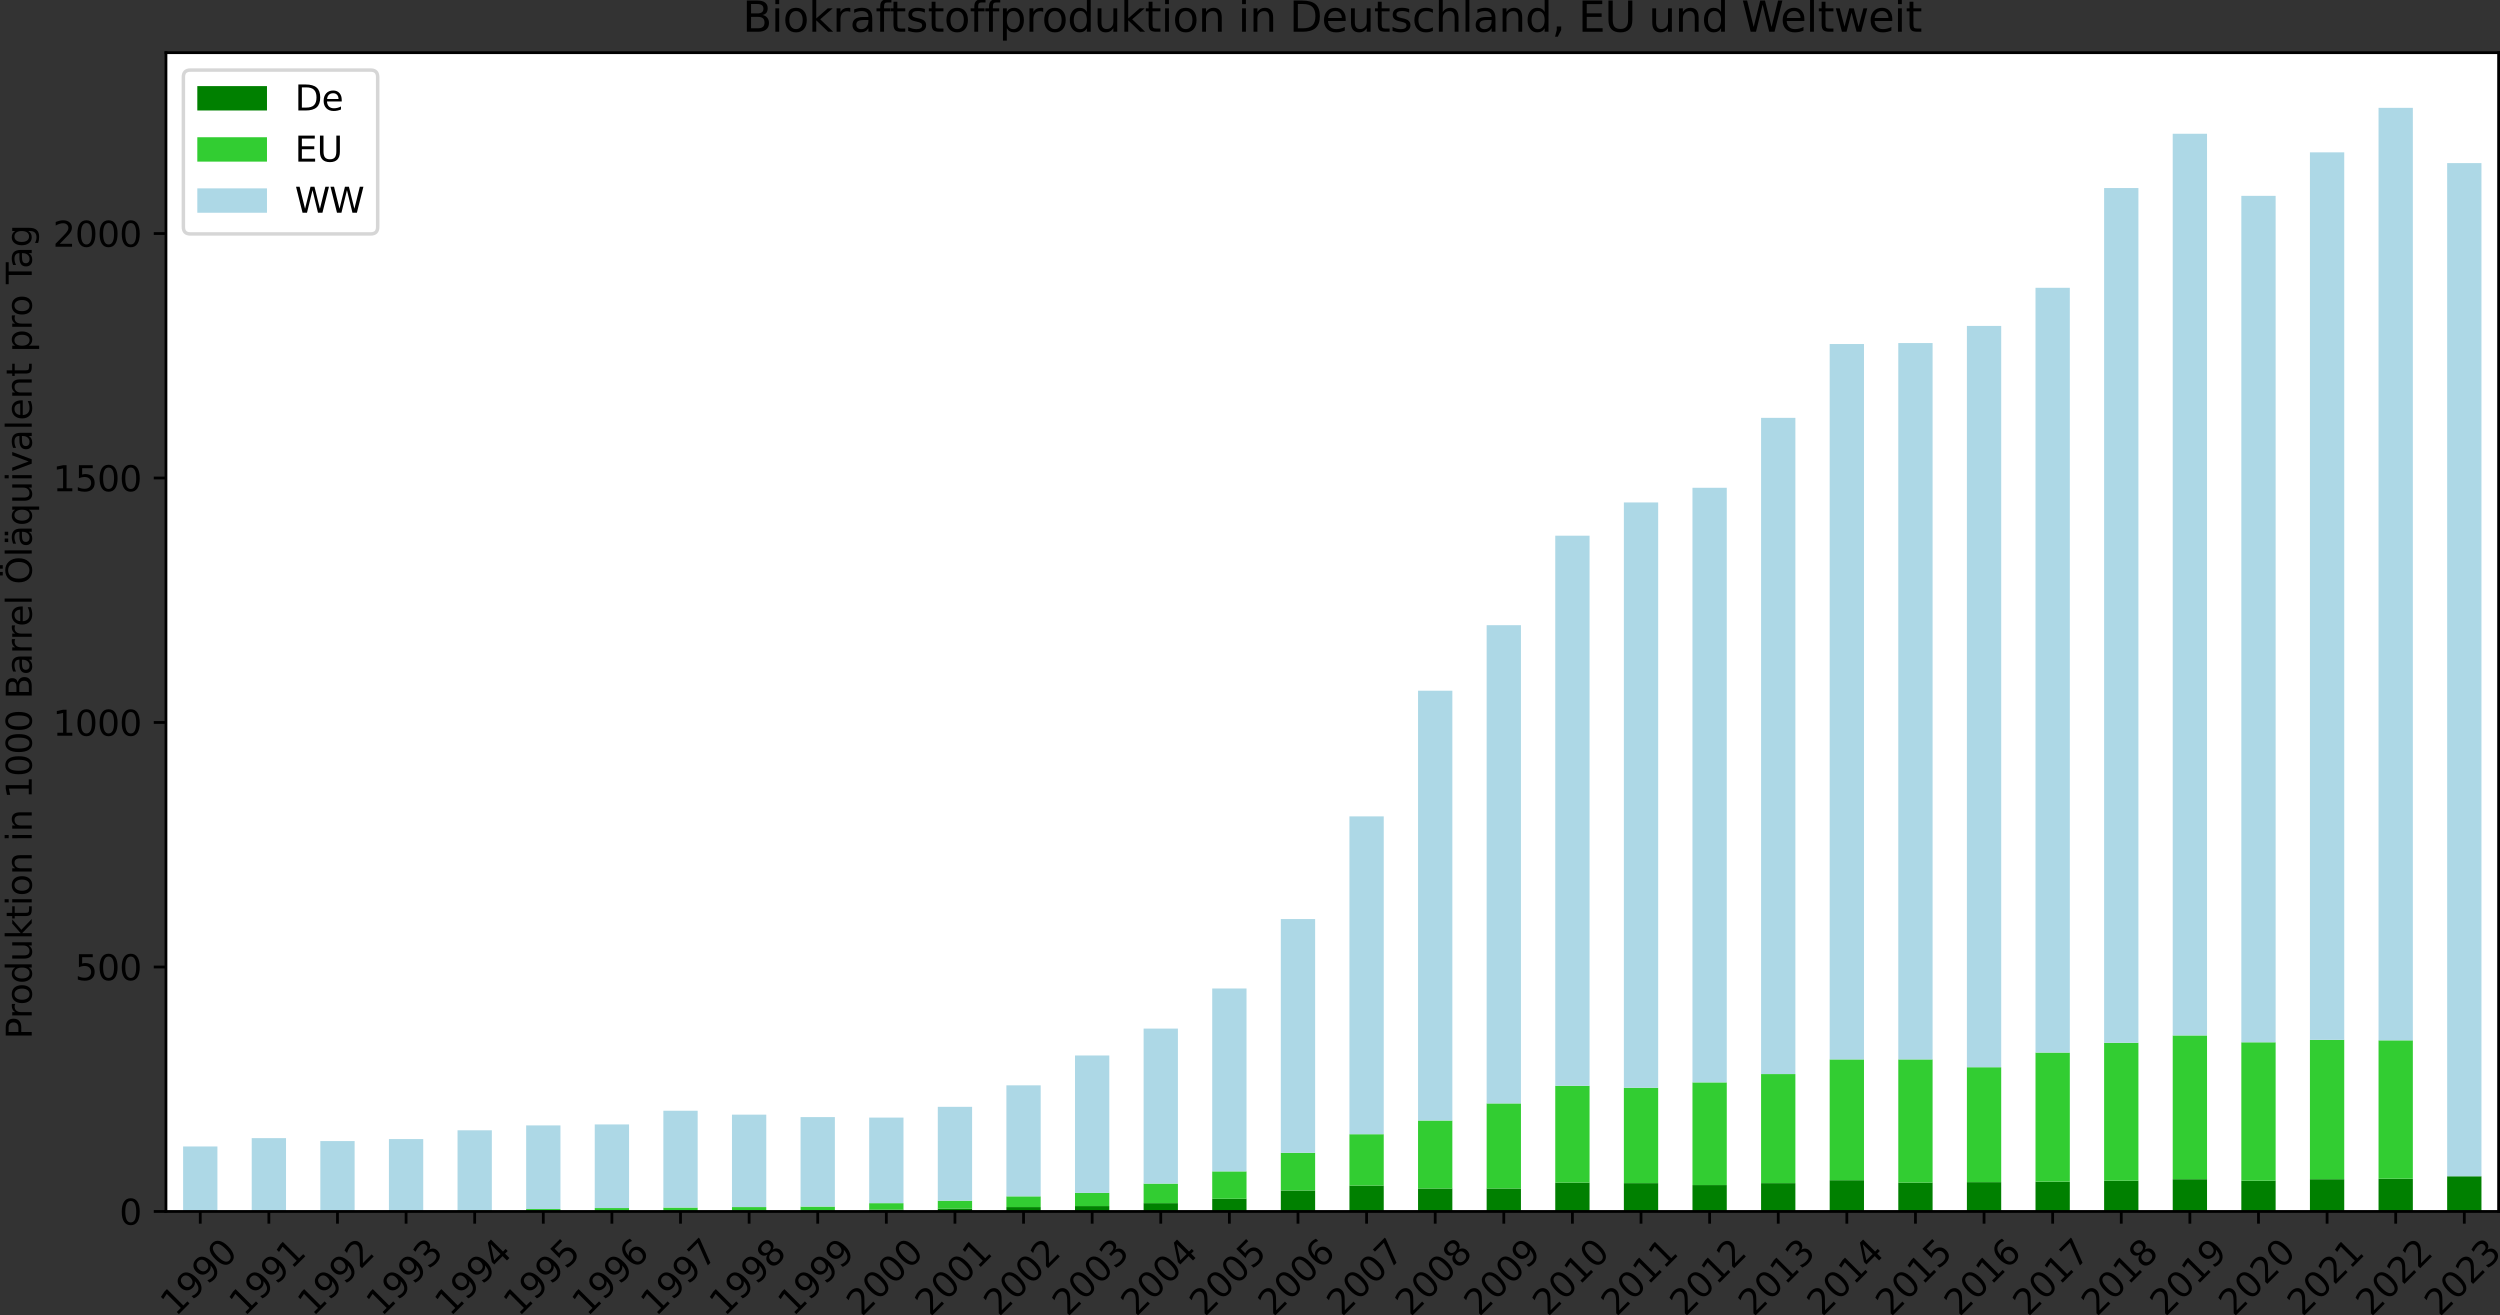 <?xml version="1.0" encoding="UTF-8" standalone="no"?>
<svg
   width="717.639pt"
   height="377.609pt"
   viewBox="0 0 717.639 377.609"
   version="1.1"
   id="svg403"
   sodipodi:docname="biofuel_prod.svg"
   inkscape:version="1.3 (0e150ed6c4, 2023-07-21)"
   xmlns:inkscape="http://www.inkscape.org/namespaces/inkscape"
   xmlns:sodipodi="http://sodipodi.sourceforge.net/DTD/sodipodi-0.dtd"
   xmlns:xlink="http://www.w3.org/1999/xlink"
   xmlns="http://www.w3.org/2000/svg"
   xmlns:svg="http://www.w3.org/2000/svg"
   xmlns:rdf="http://www.w3.org/1999/02/22-rdf-syntax-ns#"
   xmlns:cc="http://creativecommons.org/ns#"
   xmlns:dc="http://purl.org/dc/elements/1.1/">
  <rect x="0" y="0" width="717.639" height="377.609" fill="#333333" stroke="none"/>
  <sodipodi:namedview
     id="namedview403"
     pagecolor="#ffffff"
     bordercolor="#000000"
     borderopacity="0.25"
     inkscape:showpageshadow="2"
     inkscape:pageopacity="0.0"
     inkscape:pagecheckerboard="0"
     inkscape:deskcolor="#d1d1d1"
     inkscape:document-units="pt"
     inkscape:zoom="0.625"
     inkscape:cx="496"
     inkscape:cy="238.4"
     inkscape:window-width="1368"
     inkscape:window-height="824"
     inkscape:window-x="-8"
     inkscape:window-y="-8"
     inkscape:window-maximized="1"
     inkscape:current-layer="svg403" />
  <defs
     id="defs1">
    <style
       type="text/css"
       id="style1">*{stroke-linejoin: round; stroke-linecap: butt}</style>
  </defs>
  <g
     id="g404"
     transform="translate(-60.361,-36.722)">
    <g
       id="axes_1">
      <g
         id="patch_2">
        <path
           d="M 108,384.48 H 777.6 V 51.84 H 108 Z"
           style="fill:#ffffff"
           id="path2" />
      </g>
      <g
         id="patch_3">
        <path
           d="m 112.924,384.48 h 9.847 v 0 z"
           clip-path="url(#p6eb949e66e)"
           style="fill:#008000"
           id="path3" />
      </g>
      <g
         id="patch_4">
        <path
           d="m 132.618,384.48 h 9.847 v 0 z"
           clip-path="url(#p6eb949e66e)"
           style="fill:#008000"
           id="path4" />
      </g>
      <g
         id="patch_5">
        <path
           d="m 152.312,384.48 h 9.847 v 0 z"
           clip-path="url(#p6eb949e66e)"
           style="fill:#008000"
           id="path5" />
      </g>
      <g
         id="patch_6">
        <path
           d="m 172.006,384.48 h 9.847 v 0 z"
           clip-path="url(#p6eb949e66e)"
           style="fill:#008000"
           id="path6" />
      </g>
      <g
         id="patch_7">
        <path
           d="m 191.7,384.48 h 9.847 v 0 z"
           clip-path="url(#p6eb949e66e)"
           style="fill:#008000"
           id="path7" />
      </g>
      <g
         id="patch_8">
        <path
           d="m 211.394,384.48 h 9.847 v -0.14 h -9.847 z"
           clip-path="url(#p6eb949e66e)"
           style="fill:#008000"
           id="path8" />
      </g>
      <g
         id="patch_9">
        <path
           d="m 231.088,384.48 h 9.847 v -0.14 h -9.847 z"
           clip-path="url(#p6eb949e66e)"
           style="fill:#008000"
           id="path9" />
      </g>
      <g
         id="patch_10">
        <path
           d="m 250.782,384.48 h 9.847 v -0.14 h -9.847 z"
           clip-path="url(#p6eb949e66e)"
           style="fill:#008000"
           id="path10" />
      </g>
      <g
         id="patch_11">
        <path
           d="m 270.476,384.48 h 9.847 v -0.281 h -9.847 z"
           clip-path="url(#p6eb949e66e)"
           style="fill:#008000"
           id="path11" />
      </g>
      <g
         id="patch_12">
        <path
           d="m 290.171,384.48 h 9.847 v -0.281 h -9.847 z"
           clip-path="url(#p6eb949e66e)"
           style="fill:#008000"
           id="path12" />
      </g>
      <g
         id="patch_13">
        <path
           d="m 309.865,384.48 h 9.847 v -0.561 h -9.847 z"
           clip-path="url(#p6eb949e66e)"
           style="fill:#008000"
           id="path13" />
      </g>
      <g
         id="patch_14">
        <path
           d="m 329.559,384.48 h 9.847 v -0.842 h -9.847 z"
           clip-path="url(#p6eb949e66e)"
           style="fill:#008000"
           id="path14" />
      </g>
      <g
         id="patch_15">
        <path
           d="M 349.253,384.48 H 359.1 v -1.263 h -9.847 z"
           clip-path="url(#p6eb949e66e)"
           style="fill:#008000"
           id="path15" />
      </g>
      <g
         id="patch_16">
        <path
           d="m 368.947,384.48 h 9.847 v -1.544 h -9.847 z"
           clip-path="url(#p6eb949e66e)"
           style="fill:#008000"
           id="path16" />
      </g>
      <g
         id="patch_17">
        <path
           d="m 388.641,384.48 h 9.847 v -2.386 h -9.847 z"
           clip-path="url(#p6eb949e66e)"
           style="fill:#008000"
           id="path17" />
      </g>
      <g
         id="patch_18">
        <path
           d="m 408.335,384.48 h 9.847 v -3.649 h -9.847 z"
           clip-path="url(#p6eb949e66e)"
           style="fill:#008000"
           id="path18" />
      </g>
      <g
         id="patch_19">
        <path
           d="m 428.029,384.48 h 9.847 v -6.036 h -9.847 z"
           clip-path="url(#p6eb949e66e)"
           style="fill:#008000"
           id="path19" />
      </g>
      <g
         id="patch_20">
        <path
           d="m 447.724,384.48 h 9.847 v -7.439 h -9.847 z"
           clip-path="url(#p6eb949e66e)"
           style="fill:#008000"
           id="path20" />
      </g>
      <g
         id="patch_21">
        <path
           d="m 467.418,384.48 h 9.847 v -6.597 h -9.847 z"
           clip-path="url(#p6eb949e66e)"
           style="fill:#008000"
           id="path21" />
      </g>
      <g
         id="patch_22">
        <path
           d="m 487.112,384.48 h 9.847 v -6.597 h -9.847 z"
           clip-path="url(#p6eb949e66e)"
           style="fill:#008000"
           id="path22" />
      </g>
      <g
         id="patch_23">
        <path
           d="m 506.806,384.48 h 9.847 v -8.281 h -9.847 z"
           clip-path="url(#p6eb949e66e)"
           style="fill:#008000"
           id="path23" />
      </g>
      <g
         id="patch_24">
        <path
           d="m 526.5,384.48 h 9.847 v -8.141 H 526.5 Z"
           clip-path="url(#p6eb949e66e)"
           style="fill:#008000"
           id="path24" />
      </g>
      <g
         id="patch_25">
        <path
           d="m 546.194,384.48 h 9.847 v -7.58 h -9.847 z"
           clip-path="url(#p6eb949e66e)"
           style="fill:#008000"
           id="path25" />
      </g>
      <g
         id="patch_26">
        <path
           d="m 565.888,384.48 h 9.847 v -8.141 h -9.847 z"
           clip-path="url(#p6eb949e66e)"
           style="fill:#008000"
           id="path26" />
      </g>
      <g
         id="patch_27">
        <path
           d="m 585.582,384.48 h 9.847 v -8.983 h -9.847 z"
           clip-path="url(#p6eb949e66e)"
           style="fill:#008000"
           id="path27" />
      </g>
      <g
         id="patch_28">
        <path
           d="m 605.276,384.48 h 9.847 v -8.281 h -9.847 z"
           clip-path="url(#p6eb949e66e)"
           style="fill:#008000"
           id="path28" />
      </g>
      <g
         id="patch_29">
        <path
           d="m 624.971,384.48 h 9.847 v -8.422 h -9.847 z"
           clip-path="url(#p6eb949e66e)"
           style="fill:#008000"
           id="path29" />
      </g>
      <g
         id="patch_30">
        <path
           d="m 644.665,384.48 h 9.847 v -8.562 h -9.847 z"
           clip-path="url(#p6eb949e66e)"
           style="fill:#008000"
           id="path30" />
      </g>
      <g
         id="patch_31">
        <path
           d="m 664.359,384.48 h 9.847 v -8.843 h -9.847 z"
           clip-path="url(#p6eb949e66e)"
           style="fill:#008000"
           id="path31" />
      </g>
      <g
         id="patch_32">
        <path
           d="M 684.053,384.48 H 693.9 v -9.264 h -9.847 z"
           clip-path="url(#p6eb949e66e)"
           style="fill:#008000"
           id="path32" />
      </g>
      <g
         id="patch_33">
        <path
           d="m 703.747,384.48 h 9.847 v -8.843 h -9.847 z"
           clip-path="url(#p6eb949e66e)"
           style="fill:#008000"
           id="path33" />
      </g>
      <g
         id="patch_34">
        <path
           d="m 723.441,384.48 h 9.847 v -9.264 h -9.847 z"
           clip-path="url(#p6eb949e66e)"
           style="fill:#008000"
           id="path34" />
      </g>
      <g
         id="patch_35">
        <path
           d="m 743.135,384.48 h 9.847 v -9.404 h -9.847 z"
           clip-path="url(#p6eb949e66e)"
           style="fill:#008000"
           id="path35" />
      </g>
      <g
         id="patch_36">
        <path
           d="m 762.829,384.48 h 9.847 v -10.106 h -9.847 z"
           clip-path="url(#p6eb949e66e)"
           style="fill:#008000"
           id="path36" />
      </g>
      <g
         id="patch_37">
        <path
           d="m 112.924,384.48 h 9.847 v 0 z"
           clip-path="url(#p6eb949e66e)"
           style="fill:#32cd32"
           id="path37" />
      </g>
      <g
         id="patch_38">
        <path
           d="m 132.618,384.48 h 9.847 v 0 z"
           clip-path="url(#p6eb949e66e)"
           style="fill:#32cd32"
           id="path38" />
      </g>
      <g
         id="patch_39">
        <path
           d="m 152.312,384.48 h 9.847 v 0 z"
           clip-path="url(#p6eb949e66e)"
           style="fill:#32cd32"
           id="path39" />
      </g>
      <g
         id="patch_40">
        <path
           d="m 172.006,384.48 h 9.847 v 0 z"
           clip-path="url(#p6eb949e66e)"
           style="fill:#32cd32"
           id="path40" />
      </g>
      <g
         id="patch_41">
        <path
           d="m 191.7,384.48 h 9.847 v -0.281 H 191.7 Z"
           clip-path="url(#p6eb949e66e)"
           style="fill:#32cd32"
           id="path41" />
      </g>
      <g
         id="patch_42">
        <path
           d="m 211.394,384.34 h 9.847 v -0.561 h -9.847 z"
           clip-path="url(#p6eb949e66e)"
           style="fill:#32cd32"
           id="path42" />
      </g>
      <g
         id="patch_43">
        <path
           d="m 231.088,384.34 h 9.847 v -0.842 h -9.847 z"
           clip-path="url(#p6eb949e66e)"
           style="fill:#32cd32"
           id="path43" />
      </g>
      <g
         id="patch_44">
        <path
           d="m 250.782,384.34 h 9.847 v -0.983 h -9.847 z"
           clip-path="url(#p6eb949e66e)"
           style="fill:#32cd32"
           id="path44" />
      </g>
      <g
         id="patch_45">
        <path
           d="m 270.476,384.199 h 9.847 v -0.983 h -9.847 z"
           clip-path="url(#p6eb949e66e)"
           style="fill:#32cd32"
           id="path45" />
      </g>
      <g
         id="patch_46">
        <path
           d="m 290.171,384.199 h 9.847 v -1.123 h -9.847 z"
           clip-path="url(#p6eb949e66e)"
           style="fill:#32cd32"
           id="path46" />
      </g>
      <g
         id="patch_47">
        <path
           d="m 309.865,383.919 h 9.847 v -1.825 h -9.847 z"
           clip-path="url(#p6eb949e66e)"
           style="fill:#32cd32"
           id="path47" />
      </g>
      <g
         id="patch_48">
        <path
           d="m 329.559,383.638 h 9.847 v -2.246 h -9.847 z"
           clip-path="url(#p6eb949e66e)"
           style="fill:#32cd32"
           id="path48" />
      </g>
      <g
         id="patch_49">
        <path
           d="M 349.253,383.217 H 359.1 v -3.088 h -9.847 z"
           clip-path="url(#p6eb949e66e)"
           style="fill:#32cd32"
           id="path49" />
      </g>
      <g
         id="patch_50">
        <path
           d="m 368.947,382.936 h 9.847 v -3.79 h -9.847 z"
           clip-path="url(#p6eb949e66e)"
           style="fill:#32cd32"
           id="path50" />
      </g>
      <g
         id="patch_51">
        <path
           d="m 388.641,382.094 h 9.847 v -5.615 h -9.847 z"
           clip-path="url(#p6eb949e66e)"
           style="fill:#32cd32"
           id="path51" />
      </g>
      <g
         id="patch_52">
        <path
           d="m 408.335,380.831 h 9.847 v -7.86 h -9.847 z"
           clip-path="url(#p6eb949e66e)"
           style="fill:#32cd32"
           id="path52" />
      </g>
      <g
         id="patch_53">
        <path
           d="m 428.029,378.444 h 9.847 V 367.636 h -9.847 z"
           clip-path="url(#p6eb949e66e)"
           style="fill:#32cd32"
           id="path53" />
      </g>
      <g
         id="patch_54">
        <path
           d="m 447.724,377.041 h 9.847 V 362.303 h -9.847 z"
           clip-path="url(#p6eb949e66e)"
           style="fill:#32cd32"
           id="path54" />
      </g>
      <g
         id="patch_55">
        <path
           d="m 467.418,377.883 h 9.847 v -19.511 h -9.847 z"
           clip-path="url(#p6eb949e66e)"
           style="fill:#32cd32"
           id="path55" />
      </g>
      <g
         id="patch_56">
        <path
           d="m 487.112,377.883 h 9.847 v -24.423 h -9.847 z"
           clip-path="url(#p6eb949e66e)"
           style="fill:#32cd32"
           id="path56" />
      </g>
      <g
         id="patch_57">
        <path
           d="m 506.806,376.199 h 9.847 v -27.792 h -9.847 z"
           clip-path="url(#p6eb949e66e)"
           style="fill:#32cd32"
           id="path57" />
      </g>
      <g
         id="patch_58">
        <path
           d="m 526.5,376.339 h 9.847 V 348.968 H 526.5 Z"
           clip-path="url(#p6eb949e66e)"
           style="fill:#32cd32"
           id="path58" />
      </g>
      <g
         id="patch_59">
        <path
           d="m 546.194,376.9 h 9.847 v -29.476 h -9.847 z"
           clip-path="url(#p6eb949e66e)"
           style="fill:#32cd32"
           id="path59" />
      </g>
      <g
         id="patch_60">
        <path
           d="m 565.888,376.339 h 9.847 v -31.301 h -9.847 z"
           clip-path="url(#p6eb949e66e)"
           style="fill:#32cd32"
           id="path60" />
      </g>
      <g
         id="patch_61">
        <path
           d="m 585.582,375.497 h 9.847 v -34.67 h -9.847 z"
           clip-path="url(#p6eb949e66e)"
           style="fill:#32cd32"
           id="path61" />
      </g>
      <g
         id="patch_62">
        <path
           d="m 605.276,376.199 h 9.847 v -35.372 h -9.847 z"
           clip-path="url(#p6eb949e66e)"
           style="fill:#32cd32"
           id="path62" />
      </g>
      <g
         id="patch_63">
        <path
           d="m 624.971,376.058 h 9.847 v -32.985 h -9.847 z"
           clip-path="url(#p6eb949e66e)"
           style="fill:#32cd32"
           id="path63" />
      </g>
      <g
         id="patch_64">
        <path
           d="m 644.665,375.918 h 9.847 v -37.056 h -9.847 z"
           clip-path="url(#p6eb949e66e)"
           style="fill:#32cd32"
           id="path64" />
      </g>
      <g
         id="patch_65">
        <path
           d="m 664.359,375.637 h 9.847 v -39.582 h -9.847 z"
           clip-path="url(#p6eb949e66e)"
           style="fill:#32cd32"
           id="path65" />
      </g>
      <g
         id="patch_66">
        <path
           d="M 684.053,375.216 H 693.9 v -41.267 h -9.847 z"
           clip-path="url(#p6eb949e66e)"
           style="fill:#32cd32"
           id="path66" />
      </g>
      <g
         id="patch_67">
        <path
           d="m 703.747,375.637 h 9.847 v -39.723 h -9.847 z"
           clip-path="url(#p6eb949e66e)"
           style="fill:#32cd32"
           id="path67" />
      </g>
      <g
         id="patch_68">
        <path
           d="m 723.441,375.216 h 9.847 v -40.004 h -9.847 z"
           clip-path="url(#p6eb949e66e)"
           style="fill:#32cd32"
           id="path68" />
      </g>
      <g
         id="patch_69">
        <path
           d="m 743.135,375.076 h 9.847 v -39.723 h -9.847 z"
           clip-path="url(#p6eb949e66e)"
           style="fill:#32cd32"
           id="path69" />
      </g>
      <g
         id="patch_70">
        <path
           d="m 762.829,384.48 h 9.847 v 0 z"
           clip-path="url(#p6eb949e66e)"
           style="fill:#32cd32"
           id="path70" />
      </g>
      <g
         id="patch_71">
        <path
           d="m 112.924,384.48 h 9.847 v -18.668 h -9.847 z"
           clip-path="url(#p6eb949e66e)"
           style="fill:#add8e6"
           id="path71" />
      </g>
      <g
         id="patch_72">
        <path
           d="m 132.618,384.48 h 9.847 v -21.055 h -9.847 z"
           clip-path="url(#p6eb949e66e)"
           style="fill:#add8e6"
           id="path72" />
      </g>
      <g
         id="patch_73">
        <path
           d="m 152.312,384.48 h 9.847 v -20.212 h -9.847 z"
           clip-path="url(#p6eb949e66e)"
           style="fill:#add8e6"
           id="path73" />
      </g>
      <g
         id="patch_74">
        <path
           d="m 172.006,384.48 h 9.847 v -20.774 h -9.847 z"
           clip-path="url(#p6eb949e66e)"
           style="fill:#add8e6"
           id="path74" />
      </g>
      <g
         id="patch_75">
        <path
           d="m 191.7,384.199 h 9.847 V 361.18 H 191.7 Z"
           clip-path="url(#p6eb949e66e)"
           style="fill:#add8e6"
           id="path75" />
      </g>
      <g
         id="patch_76">
        <path
           d="m 211.394,383.778 h 9.847 v -24.002 h -9.847 z"
           clip-path="url(#p6eb949e66e)"
           style="fill:#add8e6"
           id="path76" />
      </g>
      <g
         id="patch_77">
        <path
           d="m 231.088,383.497 h 9.847 v -24.002 h -9.847 z"
           clip-path="url(#p6eb949e66e)"
           style="fill:#add8e6"
           id="path77" />
      </g>
      <g
         id="patch_78">
        <path
           d="m 250.782,383.357 h 9.847 v -27.792 h -9.847 z"
           clip-path="url(#p6eb949e66e)"
           style="fill:#add8e6"
           id="path78" />
      </g>
      <g
         id="patch_79">
        <path
           d="m 270.476,383.217 h 9.847 v -26.529 h -9.847 z"
           clip-path="url(#p6eb949e66e)"
           style="fill:#add8e6"
           id="path79" />
      </g>
      <g
         id="patch_80">
        <path
           d="m 290.171,383.076 h 9.847 v -25.686 h -9.847 z"
           clip-path="url(#p6eb949e66e)"
           style="fill:#add8e6"
           id="path80" />
      </g>
      <g
         id="patch_81">
        <path
           d="m 309.865,382.094 h 9.847 v -24.564 h -9.847 z"
           clip-path="url(#p6eb949e66e)"
           style="fill:#add8e6"
           id="path81" />
      </g>
      <g
         id="patch_82">
        <path
           d="m 329.559,381.392 h 9.847 v -26.95 h -9.847 z"
           clip-path="url(#p6eb949e66e)"
           style="fill:#add8e6"
           id="path82" />
      </g>
      <g
         id="patch_83">
        <path
           d="M 349.253,380.129 H 359.1 v -31.862 h -9.847 z"
           clip-path="url(#p6eb949e66e)"
           style="fill:#add8e6"
           id="path83" />
      </g>
      <g
         id="patch_84">
        <path
           d="m 368.947,379.146 h 9.847 V 339.704 h -9.847 z"
           clip-path="url(#p6eb949e66e)"
           style="fill:#add8e6"
           id="path84" />
      </g>
      <g
         id="patch_85">
        <path
           d="m 388.641,376.479 h 9.847 v -44.495 h -9.847 z"
           clip-path="url(#p6eb949e66e)"
           style="fill:#add8e6"
           id="path85" />
      </g>
      <g
         id="patch_86">
        <path
           d="m 408.335,372.97 h 9.847 v -52.496 h -9.847 z"
           clip-path="url(#p6eb949e66e)"
           style="fill:#add8e6"
           id="path86" />
      </g>
      <g
         id="patch_87">
        <path
           d="m 428.029,367.636 h 9.847 v -67.094 h -9.847 z"
           clip-path="url(#p6eb949e66e)"
           style="fill:#add8e6"
           id="path87" />
      </g>
      <g
         id="patch_88">
        <path
           d="m 447.724,362.303 h 9.847 v -91.236 h -9.847 z"
           clip-path="url(#p6eb949e66e)"
           style="fill:#add8e6"
           id="path88" />
      </g>
      <g
         id="patch_89">
        <path
           d="m 467.418,358.372 h 9.847 V 234.993 h -9.847 z"
           clip-path="url(#p6eb949e66e)"
           style="fill:#add8e6"
           id="path89" />
      </g>
      <g
         id="patch_90">
        <path
           d="m 487.112,353.46 h 9.847 V 216.184 h -9.847 z"
           clip-path="url(#p6eb949e66e)"
           style="fill:#add8e6"
           id="path90" />
      </g>
      <g
         id="patch_91">
        <path
           d="m 506.806,348.407 h 9.847 V 190.498 h -9.847 z"
           clip-path="url(#p6eb949e66e)"
           style="fill:#add8e6"
           id="path91" />
      </g>
      <g
         id="patch_92">
        <path
           d="m 526.5,348.968 h 9.847 V 180.953 H 526.5 Z"
           clip-path="url(#p6eb949e66e)"
           style="fill:#add8e6"
           id="path92" />
      </g>
      <g
         id="patch_93">
        <path
           d="m 546.194,347.424 h 9.847 V 176.742 h -9.847 z"
           clip-path="url(#p6eb949e66e)"
           style="fill:#add8e6"
           id="path93" />
      </g>
      <g
         id="patch_94">
        <path
           d="m 565.888,345.038 h 9.847 V 156.67 h -9.847 z"
           clip-path="url(#p6eb949e66e)"
           style="fill:#add8e6"
           id="path94" />
      </g>
      <g
         id="patch_95">
        <path
           d="m 585.582,340.827 h 9.847 V 135.475 h -9.847 z"
           clip-path="url(#p6eb949e66e)"
           style="fill:#add8e6"
           id="path95" />
      </g>
      <g
         id="patch_96">
        <path
           d="m 605.276,340.827 h 9.847 V 135.195 h -9.847 z"
           clip-path="url(#p6eb949e66e)"
           style="fill:#add8e6"
           id="path96" />
      </g>
      <g
         id="patch_97">
        <path
           d="m 624.971,343.073 h 9.847 V 130.282 h -9.847 z"
           clip-path="url(#p6eb949e66e)"
           style="fill:#add8e6"
           id="path97" />
      </g>
      <g
         id="patch_98">
        <path
           d="m 644.665,338.862 h 9.847 V 119.334 h -9.847 z"
           clip-path="url(#p6eb949e66e)"
           style="fill:#add8e6"
           id="path98" />
      </g>
      <g
         id="patch_99">
        <path
           d="m 664.359,336.055 h 9.847 V 90.7 h -9.847 z"
           clip-path="url(#p6eb949e66e)"
           style="fill:#add8e6"
           id="path99" />
      </g>
      <g
         id="patch_100">
        <path
           d="M 684.053,333.949 H 693.9 V 75.119 h -9.847 z"
           clip-path="url(#p6eb949e66e)"
           style="fill:#add8e6"
           id="path100" />
      </g>
      <g
         id="patch_101">
        <path
           d="m 703.747,335.914 h 9.847 V 92.945 h -9.847 z"
           clip-path="url(#p6eb949e66e)"
           style="fill:#add8e6"
           id="path101" />
      </g>
      <g
         id="patch_102">
        <path
           d="m 723.441,335.212 h 9.847 V 80.453 h -9.847 z"
           clip-path="url(#p6eb949e66e)"
           style="fill:#add8e6"
           id="path102" />
      </g>
      <g
         id="patch_103">
        <path
           d="m 743.135,335.353 h 9.847 V 67.68 h -9.847 z"
           clip-path="url(#p6eb949e66e)"
           style="fill:#add8e6"
           id="path103" />
      </g>
      <g
         id="patch_104">
        <path
           d="m 762.829,374.374 h 9.847 V 83.541 h -9.847 z"
           clip-path="url(#p6eb949e66e)"
           style="fill:#add8e6"
           id="path104" />
      </g>
      <g
         id="matplotlib.axis_1">
        <g
           id="xtick_1">
          <g
             id="line2d_1">
            <defs
               id="defs104">
              <path
                 id="m6459e65ceb"
                 d="M 0,0 V 3.5"
                 style="stroke:#000000;stroke-width:0.8" />
            </defs>
            <g
               id="g104">
              <use
                 xlink:href="#m6459e65ceb"
                 x="117.847"
                 y="384.48"
                 style="stroke:#000000;stroke-width:0.8"
                 id="use104" />
            </g>
          </g>
          <g
             id="text_1">
            <!-- 1990 -->
            <g
               transform="matrix(0.071,-0.071,-0.071,-0.071,110.8,414.849)"
               id="g108">
              <defs
                 id="defs105">
                <path
                   id="DejaVuSans-31"
                   d="M 794,531 H 1825 V 4091 L 703,3866 v 575 l 1116,225 h 631 V 531 H 3481 V 0 H 794 Z"
                   transform="scale(0.016)" />
                <path
                   id="DejaVuSans-39"
                   d="m 703,97 v 575 q 238,-113 481,-172 244,-59 479,-59 625,0 954,420 330,420 377,1277 -181,-269 -460,-413 -278,-144 -615,-144 -700,0 -1108,423 -408,424 -408,1159 0,718 425,1152 425,435 1131,435 810,0 1236,-621 427,-620 427,-1801 Q 3622,1225 3098,567 2575,-91 1691,-91 1453,-91 1209,-44 966,3 703,97 Z m 1256,1978 q 425,0 673,290 249,291 249,798 0,503 -249,795 -248,292 -673,292 -425,0 -673,-292 -248,-292 -248,-795 0,-507 248,-798 248,-290 673,-290 z"
                   transform="scale(0.016)" />
                <path
                   id="DejaVuSans-30"
                   d="m 2034,4250 q -487,0 -733,-480 -245,-479 -245,-1442 0,-959 245,-1439 246,-480 733,-480 491,0 736,480 246,480 246,1439 0,963 -246,1442 -245,480 -736,480 z m 0,500 q 785,0 1199,-621 414,-620 414,-1801 0,-1178 -414,-1799 -414,-620 -1199,-620 -784,0 -1198,620 -414,621 -414,1799 0,1181 414,1801 414,621 1198,621 z"
                   transform="scale(0.016)" />
              </defs>
              <use
                 xlink:href="#DejaVuSans-31"
                 id="use105" />
              <use
                 xlink:href="#DejaVuSans-39"
                 x="63.623"
                 id="use106" />
              <use
                 xlink:href="#DejaVuSans-39"
                 x="127.246"
                 id="use107" />
              <use
                 xlink:href="#DejaVuSans-30"
                 x="190.869"
                 id="use108" />
            </g>
          </g>
        </g>
        <g
           id="xtick_2">
          <g
             id="line2d_2">
            <g
               id="g109">
              <use
                 xlink:href="#m6459e65ceb"
                 x="137.541"
                 y="384.48"
                 style="stroke:#000000;stroke-width:0.8"
                 id="use109" />
            </g>
          </g>
          <g
             id="text_2">
            <!-- 1991 -->
            <g
               transform="matrix(0.071,-0.071,-0.071,-0.071,130.494,414.849)"
               id="g113">
              <use
                 xlink:href="#DejaVuSans-31"
                 id="use110" />
              <use
                 xlink:href="#DejaVuSans-39"
                 x="63.623"
                 id="use111" />
              <use
                 xlink:href="#DejaVuSans-39"
                 x="127.246"
                 id="use112" />
              <use
                 xlink:href="#DejaVuSans-31"
                 x="190.869"
                 id="use113" />
            </g>
          </g>
        </g>
        <g
           id="xtick_3">
          <g
             id="line2d_3">
            <g
               id="g114">
              <use
                 xlink:href="#m6459e65ceb"
                 x="157.235"
                 y="384.48"
                 style="stroke:#000000;stroke-width:0.8"
                 id="use114" />
            </g>
          </g>
          <g
             id="text_3">
            <!-- 1992 -->
            <g
               transform="matrix(0.071,-0.071,-0.071,-0.071,150.189,414.849)"
               id="g118">
              <defs
                 id="defs114">
                <path
                   id="DejaVuSans-32"
                   d="M 1228,531 H 3431 V 0 H 469 v 531 q 359,372 979,998 621,627 780,809 303,340 423,576 121,236 121,464 0,372 -261,606 -261,235 -680,235 -297,0 -627,-103 -329,-103 -704,-313 v 638 q 381,153 712,231 332,78 607,78 725,0 1156,-363 431,-362 431,-968 0,-288 -108,-546 -107,-257 -392,-607 -78,-91 -497,-524 Q 1991,1309 1228,531 Z"
                   transform="scale(0.016)" />
              </defs>
              <use
                 xlink:href="#DejaVuSans-31"
                 id="use115" />
              <use
                 xlink:href="#DejaVuSans-39"
                 x="63.623"
                 id="use116" />
              <use
                 xlink:href="#DejaVuSans-39"
                 x="127.246"
                 id="use117" />
              <use
                 xlink:href="#DejaVuSans-32"
                 x="190.869"
                 id="use118" />
            </g>
          </g>
        </g>
        <g
           id="xtick_4">
          <g
             id="line2d_4">
            <g
               id="g119">
              <use
                 xlink:href="#m6459e65ceb"
                 x="176.929"
                 y="384.48"
                 style="stroke:#000000;stroke-width:0.8"
                 id="use119" />
            </g>
          </g>
          <g
             id="text_4">
            <!-- 1993 -->
            <g
               transform="matrix(0.071,-0.071,-0.071,-0.071,169.883,414.849)"
               id="g123">
              <defs
                 id="defs119">
                <path
                   id="DejaVuSans-33"
                   d="m 2597,2516 q 453,-97 707,-404 255,-306 255,-756 0,-690 -475,-1069 -475,-378 -1350,-378 -293,0 -604,58 -311,58 -642,174 v 609 q 262,-153 574,-231 313,-78 654,-78 593,0 904,234 311,234 311,681 0,413 -289,645 -289,233 -804,233 h -544 v 519 h 569 q 465,0 712,186 247,186 247,536 0,359 -255,551 -254,193 -729,193 -260,0 -557,-57 -297,-56 -653,-174 v 562 q 360,100 674,150 314,50 592,50 719,0 1137,-327 419,-326 419,-882 0,-388 -222,-655 -222,-267 -631,-370 z"
                   transform="scale(0.016)" />
              </defs>
              <use
                 xlink:href="#DejaVuSans-31"
                 id="use120" />
              <use
                 xlink:href="#DejaVuSans-39"
                 x="63.623"
                 id="use121" />
              <use
                 xlink:href="#DejaVuSans-39"
                 x="127.246"
                 id="use122" />
              <use
                 xlink:href="#DejaVuSans-33"
                 x="190.869"
                 id="use123" />
            </g>
          </g>
        </g>
        <g
           id="xtick_5">
          <g
             id="line2d_5">
            <g
               id="g124">
              <use
                 xlink:href="#m6459e65ceb"
                 x="196.624"
                 y="384.48"
                 style="stroke:#000000;stroke-width:0.8"
                 id="use124" />
            </g>
          </g>
          <g
             id="text_5">
            <!-- 1994 -->
            <g
               transform="matrix(0.071,-0.071,-0.071,-0.071,189.577,414.849)"
               id="g128">
              <defs
                 id="defs124">
                <path
                   id="DejaVuSans-34"
                   d="M 2419,4116 825,1625 h 1594 z m -166,550 h 794 V 1625 h 666 V 1100 H 3047 V 0 H 2419 V 1100 H 313 v 609 z"
                   transform="scale(0.016)" />
              </defs>
              <use
                 xlink:href="#DejaVuSans-31"
                 id="use125" />
              <use
                 xlink:href="#DejaVuSans-39"
                 x="63.623"
                 id="use126" />
              <use
                 xlink:href="#DejaVuSans-39"
                 x="127.246"
                 id="use127" />
              <use
                 xlink:href="#DejaVuSans-34"
                 x="190.869"
                 id="use128" />
            </g>
          </g>
        </g>
        <g
           id="xtick_6">
          <g
             id="line2d_6">
            <g
               id="g129">
              <use
                 xlink:href="#m6459e65ceb"
                 x="216.318"
                 y="384.48"
                 style="stroke:#000000;stroke-width:0.8"
                 id="use129" />
            </g>
          </g>
          <g
             id="text_6">
            <!-- 1995 -->
            <g
               transform="matrix(0.071,-0.071,-0.071,-0.071,209.271,414.849)"
               id="g133">
              <defs
                 id="defs129">
                <path
                   id="DejaVuSans-35"
                   d="M 691,4666 H 3169 V 4134 H 1269 V 2991 q 137,47 274,70 138,23 276,23 781,0 1237,-428 457,-428 457,-1159 Q 3513,744 3044,326 2575,-91 1722,-91 1428,-91 1123,-41 819,9 494,109 v 635 q 281,-153 581,-228 300,-75 634,-75 541,0 856,284 316,284 316,772 0,487 -316,771 -315,285 -856,285 -253,0 -505,-56 -251,-56 -513,-175 z"
                   transform="scale(0.016)" />
              </defs>
              <use
                 xlink:href="#DejaVuSans-31"
                 id="use130" />
              <use
                 xlink:href="#DejaVuSans-39"
                 x="63.623"
                 id="use131" />
              <use
                 xlink:href="#DejaVuSans-39"
                 x="127.246"
                 id="use132" />
              <use
                 xlink:href="#DejaVuSans-35"
                 x="190.869"
                 id="use133" />
            </g>
          </g>
        </g>
        <g
           id="xtick_7">
          <g
             id="line2d_7">
            <g
               id="g134">
              <use
                 xlink:href="#m6459e65ceb"
                 x="236.012"
                 y="384.48"
                 style="stroke:#000000;stroke-width:0.8"
                 id="use134" />
            </g>
          </g>
          <g
             id="text_7">
            <!-- 1996 -->
            <g
               transform="matrix(0.071,-0.071,-0.071,-0.071,228.965,414.849)"
               id="g138">
              <defs
                 id="defs134">
                <path
                   id="DejaVuSans-36"
                   d="m 2113,2584 q -425,0 -674,-291 -248,-290 -248,-796 0,-503 248,-796 249,-292 674,-292 425,0 673,292 248,293 248,796 0,506 -248,796 -248,291 -673,291 z m 1253,1979 v -575 q -238,112 -480,171 -242,60 -480,60 -625,0 -955,-422 -329,-422 -376,-1275 184,272 462,417 279,145 613,145 703,0 1111,-427 408,-426 408,-1160 0,-719 -425,-1154 -425,-434 -1131,-434 -810,0 -1238,620 -428,621 -428,1799 0,1106 525,1764 525,658 1409,658 238,0 480,-47 242,-47 505,-140 z"
                   transform="scale(0.016)" />
              </defs>
              <use
                 xlink:href="#DejaVuSans-31"
                 id="use135" />
              <use
                 xlink:href="#DejaVuSans-39"
                 x="63.623"
                 id="use136" />
              <use
                 xlink:href="#DejaVuSans-39"
                 x="127.246"
                 id="use137" />
              <use
                 xlink:href="#DejaVuSans-36"
                 x="190.869"
                 id="use138" />
            </g>
          </g>
        </g>
        <g
           id="xtick_8">
          <g
             id="line2d_8">
            <g
               id="g139">
              <use
                 xlink:href="#m6459e65ceb"
                 x="255.706"
                 y="384.48"
                 style="stroke:#000000;stroke-width:0.8"
                 id="use139" />
            </g>
          </g>
          <g
             id="text_8">
            <!-- 1997 -->
            <g
               transform="matrix(0.071,-0.071,-0.071,-0.071,248.659,414.849)"
               id="g143">
              <defs
                 id="defs139">
                <path
                   id="DejaVuSans-37"
                   d="M 525,4666 H 3525 V 4397 L 1831,0 H 1172 L 2766,4134 H 525 Z"
                   transform="scale(0.016)" />
              </defs>
              <use
                 xlink:href="#DejaVuSans-31"
                 id="use140" />
              <use
                 xlink:href="#DejaVuSans-39"
                 x="63.623"
                 id="use141" />
              <use
                 xlink:href="#DejaVuSans-39"
                 x="127.246"
                 id="use142" />
              <use
                 xlink:href="#DejaVuSans-37"
                 x="190.869"
                 id="use143" />
            </g>
          </g>
        </g>
        <g
           id="xtick_9">
          <g
             id="line2d_9">
            <g
               id="g144">
              <use
                 xlink:href="#m6459e65ceb"
                 x="275.4"
                 y="384.48"
                 style="stroke:#000000;stroke-width:0.8"
                 id="use144" />
            </g>
          </g>
          <g
             id="text_9">
            <!-- 1998 -->
            <g
               transform="matrix(0.071,-0.071,-0.071,-0.071,268.353,414.849)"
               id="g148">
              <defs
                 id="defs144">
                <path
                   id="DejaVuSans-38"
                   d="m 2034,2216 q -450,0 -708,-241 -257,-241 -257,-662 0,-422 257,-663 258,-241 708,-241 450,0 709,242 260,243 260,662 0,421 -258,662 -257,241 -711,241 z m -631,268 q -406,100 -633,378 -226,279 -226,679 0,559 398,884 399,325 1092,325 697,0 1094,-325 397,-325 397,-884 0,-400 -227,-679 -226,-278 -629,-378 456,-106 710,-416 255,-309 255,-755 Q 3634,634 3220,271 2806,-91 2034,-91 1263,-91 848,271 434,634 434,1313 q 0,446 256,755 257,310 713,416 z m -231,997 q 0,-362 226,-565 227,-203 636,-203 407,0 636,203 230,203 230,565 0,363 -230,566 -229,203 -636,203 -409,0 -636,-203 -226,-203 -226,-566 z"
                   transform="scale(0.016)" />
              </defs>
              <use
                 xlink:href="#DejaVuSans-31"
                 id="use145" />
              <use
                 xlink:href="#DejaVuSans-39"
                 x="63.623"
                 id="use146" />
              <use
                 xlink:href="#DejaVuSans-39"
                 x="127.246"
                 id="use147" />
              <use
                 xlink:href="#DejaVuSans-38"
                 x="190.869"
                 id="use148" />
            </g>
          </g>
        </g>
        <g
           id="xtick_10">
          <g
             id="line2d_10">
            <g
               id="g149">
              <use
                 xlink:href="#m6459e65ceb"
                 x="295.094"
                 y="384.48"
                 style="stroke:#000000;stroke-width:0.8"
                 id="use149" />
            </g>
          </g>
          <g
             id="text_10">
            <!-- 1999 -->
            <g
               transform="matrix(0.071,-0.071,-0.071,-0.071,288.047,414.849)"
               id="g153">
              <use
                 xlink:href="#DejaVuSans-31"
                 id="use150" />
              <use
                 xlink:href="#DejaVuSans-39"
                 x="63.623"
                 id="use151" />
              <use
                 xlink:href="#DejaVuSans-39"
                 x="127.246"
                 id="use152" />
              <use
                 xlink:href="#DejaVuSans-39"
                 x="190.869"
                 id="use153" />
            </g>
          </g>
        </g>
        <g
           id="xtick_11">
          <g
             id="line2d_11">
            <g
               id="g154">
              <use
                 xlink:href="#m6459e65ceb"
                 x="314.788"
                 y="384.48"
                 style="stroke:#000000;stroke-width:0.8"
                 id="use154" />
            </g>
          </g>
          <g
             id="text_11">
            <!-- 2000 -->
            <g
               transform="matrix(0.071,-0.071,-0.071,-0.071,307.741,414.849)"
               id="g158">
              <use
                 xlink:href="#DejaVuSans-32"
                 id="use155" />
              <use
                 xlink:href="#DejaVuSans-30"
                 x="63.623"
                 id="use156" />
              <use
                 xlink:href="#DejaVuSans-30"
                 x="127.246"
                 id="use157" />
              <use
                 xlink:href="#DejaVuSans-30"
                 x="190.869"
                 id="use158" />
            </g>
          </g>
        </g>
        <g
           id="xtick_12">
          <g
             id="line2d_12">
            <g
               id="g159">
              <use
                 xlink:href="#m6459e65ceb"
                 x="334.482"
                 y="384.48"
                 style="stroke:#000000;stroke-width:0.8"
                 id="use159" />
            </g>
          </g>
          <g
             id="text_12">
            <!-- 2001 -->
            <g
               transform="matrix(0.071,-0.071,-0.071,-0.071,327.436,414.849)"
               id="g163">
              <use
                 xlink:href="#DejaVuSans-32"
                 id="use160" />
              <use
                 xlink:href="#DejaVuSans-30"
                 x="63.623"
                 id="use161" />
              <use
                 xlink:href="#DejaVuSans-30"
                 x="127.246"
                 id="use162" />
              <use
                 xlink:href="#DejaVuSans-31"
                 x="190.869"
                 id="use163" />
            </g>
          </g>
        </g>
        <g
           id="xtick_13">
          <g
             id="line2d_13">
            <g
               id="g164">
              <use
                 xlink:href="#m6459e65ceb"
                 x="354.176"
                 y="384.48"
                 style="stroke:#000000;stroke-width:0.8"
                 id="use164" />
            </g>
          </g>
          <g
             id="text_13">
            <!-- 2002 -->
            <g
               transform="matrix(0.071,-0.071,-0.071,-0.071,347.13,414.849)"
               id="g168">
              <use
                 xlink:href="#DejaVuSans-32"
                 id="use165" />
              <use
                 xlink:href="#DejaVuSans-30"
                 x="63.623"
                 id="use166" />
              <use
                 xlink:href="#DejaVuSans-30"
                 x="127.246"
                 id="use167" />
              <use
                 xlink:href="#DejaVuSans-32"
                 x="190.869"
                 id="use168" />
            </g>
          </g>
        </g>
        <g
           id="xtick_14">
          <g
             id="line2d_14">
            <g
               id="g169">
              <use
                 xlink:href="#m6459e65ceb"
                 x="373.871"
                 y="384.48"
                 style="stroke:#000000;stroke-width:0.8"
                 id="use169" />
            </g>
          </g>
          <g
             id="text_14">
            <!-- 2003 -->
            <g
               transform="matrix(0.071,-0.071,-0.071,-0.071,366.824,414.849)"
               id="g173">
              <use
                 xlink:href="#DejaVuSans-32"
                 id="use170" />
              <use
                 xlink:href="#DejaVuSans-30"
                 x="63.623"
                 id="use171" />
              <use
                 xlink:href="#DejaVuSans-30"
                 x="127.246"
                 id="use172" />
              <use
                 xlink:href="#DejaVuSans-33"
                 x="190.869"
                 id="use173" />
            </g>
          </g>
        </g>
        <g
           id="xtick_15">
          <g
             id="line2d_15">
            <g
               id="g174">
              <use
                 xlink:href="#m6459e65ceb"
                 x="393.565"
                 y="384.48"
                 style="stroke:#000000;stroke-width:0.8"
                 id="use174" />
            </g>
          </g>
          <g
             id="text_15">
            <!-- 2004 -->
            <g
               transform="matrix(0.071,-0.071,-0.071,-0.071,386.518,414.849)"
               id="g178">
              <use
                 xlink:href="#DejaVuSans-32"
                 id="use175" />
              <use
                 xlink:href="#DejaVuSans-30"
                 x="63.623"
                 id="use176" />
              <use
                 xlink:href="#DejaVuSans-30"
                 x="127.246"
                 id="use177" />
              <use
                 xlink:href="#DejaVuSans-34"
                 x="190.869"
                 id="use178" />
            </g>
          </g>
        </g>
        <g
           id="xtick_16">
          <g
             id="line2d_16">
            <g
               id="g179">
              <use
                 xlink:href="#m6459e65ceb"
                 x="413.259"
                 y="384.48"
                 style="stroke:#000000;stroke-width:0.8"
                 id="use179" />
            </g>
          </g>
          <g
             id="text_16">
            <!-- 2005 -->
            <g
               transform="matrix(0.071,-0.071,-0.071,-0.071,406.212,414.849)"
               id="g183">
              <use
                 xlink:href="#DejaVuSans-32"
                 id="use180" />
              <use
                 xlink:href="#DejaVuSans-30"
                 x="63.623"
                 id="use181" />
              <use
                 xlink:href="#DejaVuSans-30"
                 x="127.246"
                 id="use182" />
              <use
                 xlink:href="#DejaVuSans-35"
                 x="190.869"
                 id="use183" />
            </g>
          </g>
        </g>
        <g
           id="xtick_17">
          <g
             id="line2d_17">
            <g
               id="g184">
              <use
                 xlink:href="#m6459e65ceb"
                 x="432.953"
                 y="384.48"
                 style="stroke:#000000;stroke-width:0.8"
                 id="use184" />
            </g>
          </g>
          <g
             id="text_17">
            <!-- 2006 -->
            <g
               transform="matrix(0.071,-0.071,-0.071,-0.071,425.906,414.849)"
               id="g188">
              <use
                 xlink:href="#DejaVuSans-32"
                 id="use185" />
              <use
                 xlink:href="#DejaVuSans-30"
                 x="63.623"
                 id="use186" />
              <use
                 xlink:href="#DejaVuSans-30"
                 x="127.246"
                 id="use187" />
              <use
                 xlink:href="#DejaVuSans-36"
                 x="190.869"
                 id="use188" />
            </g>
          </g>
        </g>
        <g
           id="xtick_18">
          <g
             id="line2d_18">
            <g
               id="g189">
              <use
                 xlink:href="#m6459e65ceb"
                 x="452.647"
                 y="384.48"
                 style="stroke:#000000;stroke-width:0.8"
                 id="use189" />
            </g>
          </g>
          <g
             id="text_18">
            <!-- 2007 -->
            <g
               transform="matrix(0.071,-0.071,-0.071,-0.071,445.6,414.849)"
               id="g193">
              <use
                 xlink:href="#DejaVuSans-32"
                 id="use190" />
              <use
                 xlink:href="#DejaVuSans-30"
                 x="63.623"
                 id="use191" />
              <use
                 xlink:href="#DejaVuSans-30"
                 x="127.246"
                 id="use192" />
              <use
                 xlink:href="#DejaVuSans-37"
                 x="190.869"
                 id="use193" />
            </g>
          </g>
        </g>
        <g
           id="xtick_19">
          <g
             id="line2d_19">
            <g
               id="g194">
              <use
                 xlink:href="#m6459e65ceb"
                 x="472.341"
                 y="384.48"
                 style="stroke:#000000;stroke-width:0.8"
                 id="use194" />
            </g>
          </g>
          <g
             id="text_19">
            <!-- 2008 -->
            <g
               transform="matrix(0.071,-0.071,-0.071,-0.071,465.294,414.849)"
               id="g198">
              <use
                 xlink:href="#DejaVuSans-32"
                 id="use195" />
              <use
                 xlink:href="#DejaVuSans-30"
                 x="63.623"
                 id="use196" />
              <use
                 xlink:href="#DejaVuSans-30"
                 x="127.246"
                 id="use197" />
              <use
                 xlink:href="#DejaVuSans-38"
                 x="190.869"
                 id="use198" />
            </g>
          </g>
        </g>
        <g
           id="xtick_20">
          <g
             id="line2d_20">
            <g
               id="g199">
              <use
                 xlink:href="#m6459e65ceb"
                 x="492.035"
                 y="384.48"
                 style="stroke:#000000;stroke-width:0.8"
                 id="use199" />
            </g>
          </g>
          <g
             id="text_20">
            <!-- 2009 -->
            <g
               transform="matrix(0.071,-0.071,-0.071,-0.071,484.989,414.849)"
               id="g203">
              <use
                 xlink:href="#DejaVuSans-32"
                 id="use200" />
              <use
                 xlink:href="#DejaVuSans-30"
                 x="63.623"
                 id="use201" />
              <use
                 xlink:href="#DejaVuSans-30"
                 x="127.246"
                 id="use202" />
              <use
                 xlink:href="#DejaVuSans-39"
                 x="190.869"
                 id="use203" />
            </g>
          </g>
        </g>
        <g
           id="xtick_21">
          <g
             id="line2d_21">
            <g
               id="g204">
              <use
                 xlink:href="#m6459e65ceb"
                 x="511.729"
                 y="384.48"
                 style="stroke:#000000;stroke-width:0.8"
                 id="use204" />
            </g>
          </g>
          <g
             id="text_21">
            <!-- 2010 -->
            <g
               transform="matrix(0.071,-0.071,-0.071,-0.071,504.683,414.849)"
               id="g208">
              <use
                 xlink:href="#DejaVuSans-32"
                 id="use205" />
              <use
                 xlink:href="#DejaVuSans-30"
                 x="63.623"
                 id="use206" />
              <use
                 xlink:href="#DejaVuSans-31"
                 x="127.246"
                 id="use207" />
              <use
                 xlink:href="#DejaVuSans-30"
                 x="190.869"
                 id="use208" />
            </g>
          </g>
        </g>
        <g
           id="xtick_22">
          <g
             id="line2d_22">
            <g
               id="g209">
              <use
                 xlink:href="#m6459e65ceb"
                 x="531.424"
                 y="384.48"
                 style="stroke:#000000;stroke-width:0.8"
                 id="use209" />
            </g>
          </g>
          <g
             id="text_22">
            <!-- 2011 -->
            <g
               transform="matrix(0.071,-0.071,-0.071,-0.071,524.377,414.849)"
               id="g213">
              <use
                 xlink:href="#DejaVuSans-32"
                 id="use210" />
              <use
                 xlink:href="#DejaVuSans-30"
                 x="63.623"
                 id="use211" />
              <use
                 xlink:href="#DejaVuSans-31"
                 x="127.246"
                 id="use212" />
              <use
                 xlink:href="#DejaVuSans-31"
                 x="190.869"
                 id="use213" />
            </g>
          </g>
        </g>
        <g
           id="xtick_23">
          <g
             id="line2d_23">
            <g
               id="g214">
              <use
                 xlink:href="#m6459e65ceb"
                 x="551.118"
                 y="384.48"
                 style="stroke:#000000;stroke-width:0.8"
                 id="use214" />
            </g>
          </g>
          <g
             id="text_23">
            <!-- 2012 -->
            <g
               transform="matrix(0.071,-0.071,-0.071,-0.071,544.071,414.849)"
               id="g218">
              <use
                 xlink:href="#DejaVuSans-32"
                 id="use215" />
              <use
                 xlink:href="#DejaVuSans-30"
                 x="63.623"
                 id="use216" />
              <use
                 xlink:href="#DejaVuSans-31"
                 x="127.246"
                 id="use217" />
              <use
                 xlink:href="#DejaVuSans-32"
                 x="190.869"
                 id="use218" />
            </g>
          </g>
        </g>
        <g
           id="xtick_24">
          <g
             id="line2d_24">
            <g
               id="g219">
              <use
                 xlink:href="#m6459e65ceb"
                 x="570.812"
                 y="384.48"
                 style="stroke:#000000;stroke-width:0.8"
                 id="use219" />
            </g>
          </g>
          <g
             id="text_24">
            <!-- 2013 -->
            <g
               transform="matrix(0.071,-0.071,-0.071,-0.071,563.765,414.849)"
               id="g223">
              <use
                 xlink:href="#DejaVuSans-32"
                 id="use220" />
              <use
                 xlink:href="#DejaVuSans-30"
                 x="63.623"
                 id="use221" />
              <use
                 xlink:href="#DejaVuSans-31"
                 x="127.246"
                 id="use222" />
              <use
                 xlink:href="#DejaVuSans-33"
                 x="190.869"
                 id="use223" />
            </g>
          </g>
        </g>
        <g
           id="xtick_25">
          <g
             id="line2d_25">
            <g
               id="g224">
              <use
                 xlink:href="#m6459e65ceb"
                 x="590.506"
                 y="384.48"
                 style="stroke:#000000;stroke-width:0.8"
                 id="use224" />
            </g>
          </g>
          <g
             id="text_25">
            <!-- 2014 -->
            <g
               transform="matrix(0.071,-0.071,-0.071,-0.071,583.459,414.849)"
               id="g228">
              <use
                 xlink:href="#DejaVuSans-32"
                 id="use225" />
              <use
                 xlink:href="#DejaVuSans-30"
                 x="63.623"
                 id="use226" />
              <use
                 xlink:href="#DejaVuSans-31"
                 x="127.246"
                 id="use227" />
              <use
                 xlink:href="#DejaVuSans-34"
                 x="190.869"
                 id="use228" />
            </g>
          </g>
        </g>
        <g
           id="xtick_26">
          <g
             id="line2d_26">
            <g
               id="g229">
              <use
                 xlink:href="#m6459e65ceb"
                 x="610.2"
                 y="384.48"
                 style="stroke:#000000;stroke-width:0.8"
                 id="use229" />
            </g>
          </g>
          <g
             id="text_26">
            <!-- 2015 -->
            <g
               transform="matrix(0.071,-0.071,-0.071,-0.071,603.153,414.849)"
               id="g233">
              <use
                 xlink:href="#DejaVuSans-32"
                 id="use230" />
              <use
                 xlink:href="#DejaVuSans-30"
                 x="63.623"
                 id="use231" />
              <use
                 xlink:href="#DejaVuSans-31"
                 x="127.246"
                 id="use232" />
              <use
                 xlink:href="#DejaVuSans-35"
                 x="190.869"
                 id="use233" />
            </g>
          </g>
        </g>
        <g
           id="xtick_27">
          <g
             id="line2d_27">
            <g
               id="g234">
              <use
                 xlink:href="#m6459e65ceb"
                 x="629.894"
                 y="384.48"
                 style="stroke:#000000;stroke-width:0.8"
                 id="use234" />
            </g>
          </g>
          <g
             id="text_27">
            <!-- 2016 -->
            <g
               transform="matrix(0.071,-0.071,-0.071,-0.071,622.847,414.849)"
               id="g238">
              <use
                 xlink:href="#DejaVuSans-32"
                 id="use235" />
              <use
                 xlink:href="#DejaVuSans-30"
                 x="63.623"
                 id="use236" />
              <use
                 xlink:href="#DejaVuSans-31"
                 x="127.246"
                 id="use237" />
              <use
                 xlink:href="#DejaVuSans-36"
                 x="190.869"
                 id="use238" />
            </g>
          </g>
        </g>
        <g
           id="xtick_28">
          <g
             id="line2d_28">
            <g
               id="g239">
              <use
                 xlink:href="#m6459e65ceb"
                 x="649.588"
                 y="384.48"
                 style="stroke:#000000;stroke-width:0.8"
                 id="use239" />
            </g>
          </g>
          <g
             id="text_28">
            <!-- 2017 -->
            <g
               transform="matrix(0.071,-0.071,-0.071,-0.071,642.541,414.849)"
               id="g243">
              <use
                 xlink:href="#DejaVuSans-32"
                 id="use240" />
              <use
                 xlink:href="#DejaVuSans-30"
                 x="63.623"
                 id="use241" />
              <use
                 xlink:href="#DejaVuSans-31"
                 x="127.246"
                 id="use242" />
              <use
                 xlink:href="#DejaVuSans-37"
                 x="190.869"
                 id="use243" />
            </g>
          </g>
        </g>
        <g
           id="xtick_29">
          <g
             id="line2d_29">
            <g
               id="g244">
              <use
                 xlink:href="#m6459e65ceb"
                 x="669.282"
                 y="384.48"
                 style="stroke:#000000;stroke-width:0.8"
                 id="use244" />
            </g>
          </g>
          <g
             id="text_29">
            <!-- 2018 -->
            <g
               transform="matrix(0.071,-0.071,-0.071,-0.071,662.236,414.849)"
               id="g248">
              <use
                 xlink:href="#DejaVuSans-32"
                 id="use245" />
              <use
                 xlink:href="#DejaVuSans-30"
                 x="63.623"
                 id="use246" />
              <use
                 xlink:href="#DejaVuSans-31"
                 x="127.246"
                 id="use247" />
              <use
                 xlink:href="#DejaVuSans-38"
                 x="190.869"
                 id="use248" />
            </g>
          </g>
        </g>
        <g
           id="xtick_30">
          <g
             id="line2d_30">
            <g
               id="g249">
              <use
                 xlink:href="#m6459e65ceb"
                 x="688.976"
                 y="384.48"
                 style="stroke:#000000;stroke-width:0.8"
                 id="use249" />
            </g>
          </g>
          <g
             id="text_30">
            <!-- 2019 -->
            <g
               transform="matrix(0.071,-0.071,-0.071,-0.071,681.93,414.849)"
               id="g253">
              <use
                 xlink:href="#DejaVuSans-32"
                 id="use250" />
              <use
                 xlink:href="#DejaVuSans-30"
                 x="63.623"
                 id="use251" />
              <use
                 xlink:href="#DejaVuSans-31"
                 x="127.246"
                 id="use252" />
              <use
                 xlink:href="#DejaVuSans-39"
                 x="190.869"
                 id="use253" />
            </g>
          </g>
        </g>
        <g
           id="xtick_31">
          <g
             id="line2d_31">
            <g
               id="g254">
              <use
                 xlink:href="#m6459e65ceb"
                 x="708.671"
                 y="384.48"
                 style="stroke:#000000;stroke-width:0.8"
                 id="use254" />
            </g>
          </g>
          <g
             id="text_31">
            <!-- 2020 -->
            <g
               transform="matrix(0.071,-0.071,-0.071,-0.071,701.624,414.849)"
               id="g258">
              <use
                 xlink:href="#DejaVuSans-32"
                 id="use255" />
              <use
                 xlink:href="#DejaVuSans-30"
                 x="63.623"
                 id="use256" />
              <use
                 xlink:href="#DejaVuSans-32"
                 x="127.246"
                 id="use257" />
              <use
                 xlink:href="#DejaVuSans-30"
                 x="190.869"
                 id="use258" />
            </g>
          </g>
        </g>
        <g
           id="xtick_32">
          <g
             id="line2d_32">
            <g
               id="g259">
              <use
                 xlink:href="#m6459e65ceb"
                 x="728.365"
                 y="384.48"
                 style="stroke:#000000;stroke-width:0.8"
                 id="use259" />
            </g>
          </g>
          <g
             id="text_32">
            <!-- 2021 -->
            <g
               transform="matrix(0.071,-0.071,-0.071,-0.071,721.318,414.849)"
               id="g263">
              <use
                 xlink:href="#DejaVuSans-32"
                 id="use260" />
              <use
                 xlink:href="#DejaVuSans-30"
                 x="63.623"
                 id="use261" />
              <use
                 xlink:href="#DejaVuSans-32"
                 x="127.246"
                 id="use262" />
              <use
                 xlink:href="#DejaVuSans-31"
                 x="190.869"
                 id="use263" />
            </g>
          </g>
        </g>
        <g
           id="xtick_33">
          <g
             id="line2d_33">
            <g
               id="g264">
              <use
                 xlink:href="#m6459e65ceb"
                 x="748.059"
                 y="384.48"
                 style="stroke:#000000;stroke-width:0.8"
                 id="use264" />
            </g>
          </g>
          <g
             id="text_33">
            <!-- 2022 -->
            <g
               transform="matrix(0.071,-0.071,-0.071,-0.071,741.012,414.849)"
               id="g268">
              <use
                 xlink:href="#DejaVuSans-32"
                 id="use265" />
              <use
                 xlink:href="#DejaVuSans-30"
                 x="63.623"
                 id="use266" />
              <use
                 xlink:href="#DejaVuSans-32"
                 x="127.246"
                 id="use267" />
              <use
                 xlink:href="#DejaVuSans-32"
                 x="190.869"
                 id="use268" />
            </g>
          </g>
        </g>
        <g
           id="xtick_34">
          <g
             id="line2d_34">
            <g
               id="g269">
              <use
                 xlink:href="#m6459e65ceb"
                 x="767.753"
                 y="384.48"
                 style="stroke:#000000;stroke-width:0.8"
                 id="use269" />
            </g>
          </g>
          <g
             id="text_34">
            <!-- 2023 -->
            <g
               transform="matrix(0.071,-0.071,-0.071,-0.071,760.706,414.849)"
               id="g273">
              <use
                 xlink:href="#DejaVuSans-32"
                 id="use270" />
              <use
                 xlink:href="#DejaVuSans-30"
                 x="63.623"
                 id="use271" />
              <use
                 xlink:href="#DejaVuSans-32"
                 x="127.246"
                 id="use272" />
              <use
                 xlink:href="#DejaVuSans-33"
                 x="190.869"
                 id="use273" />
            </g>
          </g>
        </g>
      </g>
      <g
         id="matplotlib.axis_2">
        <g
           id="ytick_1">
          <g
             id="line2d_35">
            <defs
               id="defs273">
              <path
                 id="m324546dd71"
                 d="M 0,0 H -3.5"
                 style="stroke:#000000;stroke-width:0.8" />
            </defs>
            <g
               id="g274">
              <use
                 xlink:href="#m324546dd71"
                 x="108"
                 y="384.48"
                 style="stroke:#000000;stroke-width:0.8"
                 id="use274" />
            </g>
          </g>
          <g
             id="text_35">
            <!-- 0 -->
            <g
               transform="matrix(0.1,0,0,-0.1,94.638,388.279)"
               id="g275">
              <use
                 xlink:href="#DejaVuSans-30"
                 id="use275" />
            </g>
          </g>
        </g>
        <g
           id="ytick_2">
          <g
             id="line2d_36">
            <g
               id="g276">
              <use
                 xlink:href="#m324546dd71"
                 x="108"
                 y="314.298"
                 style="stroke:#000000;stroke-width:0.8"
                 id="use276" />
            </g>
          </g>
          <g
             id="text_36">
            <!-- 500 -->
            <g
               transform="matrix(0.1,0,0,-0.1,81.912,318.098)"
               id="g279">
              <use
                 xlink:href="#DejaVuSans-35"
                 id="use277" />
              <use
                 xlink:href="#DejaVuSans-30"
                 x="63.623"
                 id="use278" />
              <use
                 xlink:href="#DejaVuSans-30"
                 x="127.246"
                 id="use279" />
            </g>
          </g>
        </g>
        <g
           id="ytick_3">
          <g
             id="line2d_37">
            <g
               id="g280">
              <use
                 xlink:href="#m324546dd71"
                 x="108"
                 y="244.117"
                 style="stroke:#000000;stroke-width:0.8"
                 id="use280" />
            </g>
          </g>
          <g
             id="text_37">
            <!-- 1000 -->
            <g
               transform="matrix(0.1,0,0,-0.1,75.55,247.916)"
               id="g284">
              <use
                 xlink:href="#DejaVuSans-31"
                 id="use281" />
              <use
                 xlink:href="#DejaVuSans-30"
                 x="63.623"
                 id="use282" />
              <use
                 xlink:href="#DejaVuSans-30"
                 x="127.246"
                 id="use283" />
              <use
                 xlink:href="#DejaVuSans-30"
                 x="190.869"
                 id="use284" />
            </g>
          </g>
        </g>
        <g
           id="ytick_4">
          <g
             id="line2d_38">
            <g
               id="g285">
              <use
                 xlink:href="#m324546dd71"
                 x="108"
                 y="173.935"
                 style="stroke:#000000;stroke-width:0.8"
                 id="use285" />
            </g>
          </g>
          <g
             id="text_38">
            <!-- 1500 -->
            <g
               transform="matrix(0.1,0,0,-0.1,75.55,177.734)"
               id="g289">
              <use
                 xlink:href="#DejaVuSans-31"
                 id="use286" />
              <use
                 xlink:href="#DejaVuSans-35"
                 x="63.623"
                 id="use287" />
              <use
                 xlink:href="#DejaVuSans-30"
                 x="127.246"
                 id="use288" />
              <use
                 xlink:href="#DejaVuSans-30"
                 x="190.869"
                 id="use289" />
            </g>
          </g>
        </g>
        <g
           id="ytick_5">
          <g
             id="line2d_39">
            <g
               id="g290">
              <use
                 xlink:href="#m324546dd71"
                 x="108"
                 y="103.753"
                 style="stroke:#000000;stroke-width:0.8"
                 id="use290" />
            </g>
          </g>
          <g
             id="text_39">
            <!-- 2000 -->
            <g
               transform="matrix(0.1,0,0,-0.1,75.55,107.553)"
               id="g294">
              <use
                 xlink:href="#DejaVuSans-32"
                 id="use291" />
              <use
                 xlink:href="#DejaVuSans-30"
                 x="63.623"
                 id="use292" />
              <use
                 xlink:href="#DejaVuSans-30"
                 x="127.246"
                 id="use293" />
              <use
                 xlink:href="#DejaVuSans-30"
                 x="190.869"
                 id="use294" />
            </g>
          </g>
        </g>
        <g
           id="text_40">
          <!-- Produktion in 1000 Barrel Öläquivalent pro Tag -->
          <g
             transform="matrix(0,-0.1,-0.1,0,69.47,334.976)"
             id="g340">
            <defs
               id="defs294">
              <path
                 id="DejaVuSans-50"
                 d="M 1259,4147 V 2394 h 794 q 441,0 681,228 241,228 241,650 0,419 -241,647 -240,228 -681,228 z m -631,519 h 1425 q 785,0 1186,-355 402,-355 402,-1039 0,-691 -402,-1044 -401,-353 -1186,-353 H 1259 V 0 H 628 Z"
                 transform="scale(0.016)" />
              <path
                 id="DejaVuSans-72"
                 d="m 2631,2963 q -97,56 -211,82 -114,27 -251,27 -488,0 -749,-317 -261,-317 -261,-911 V 0 H 581 v 3500 h 578 v -544 q 182,319 472,473 291,155 707,155 59,0 131,-8 72,-7 159,-23 z"
                 transform="scale(0.016)" />
              <path
                 id="DejaVuSans-6f"
                 d="m 1959,3097 q -462,0 -731,-361 -269,-361 -269,-989 0,-628 267,-989 268,-361 733,-361 460,0 728,362 269,363 269,988 0,622 -269,986 -268,364 -728,364 z m 0,487 q 750,0 1178,-488 429,-487 429,-1349 Q 3566,888 3137,398 2709,-91 1959,-91 1206,-91 779,398 353,888 353,1747 q 0,862 426,1349 427,488 1180,488 z"
                 transform="scale(0.016)" />
              <path
                 id="DejaVuSans-64"
                 d="m 2906,2969 v 1894 h 575 V 0 H 2906 V 525 Q 2725,213 2448,61 2172,-91 1784,-91 1150,-91 751,415 353,922 353,1747 q 0,825 398,1331 399,506 1033,506 388,0 664,-152 277,-151 458,-463 z M 947,1747 q 0,-634 261,-995 261,-361 717,-361 456,0 718,361 263,361 263,995 0,634 -263,995 -262,361 -718,361 -456,0 -717,-361 -261,-361 -261,-995 z"
                 transform="scale(0.016)" />
              <path
                 id="DejaVuSans-75"
                 d="m 544,1381 v 2119 h 575 V 1403 q 0,-497 193,-746 194,-248 582,-248 465,0 735,297 271,297 271,810 v 1984 h 575 V 0 H 2900 V 538 Q 2691,219 2414,64 2138,-91 1772,-91 1169,-91 856,284 544,659 544,1381 Z m 1447,2203 z"
                 transform="scale(0.016)" />
              <path
                 id="DejaVuSans-6b"
                 d="m 581,4863 h 578 V 1991 l 1716,1509 h 734 L 1753,1863 3688,0 H 2938 L 1159,1709 V 0 H 581 Z"
                 transform="scale(0.016)" />
              <path
                 id="DejaVuSans-74"
                 d="M 1172,4494 V 3500 H 2356 V 3053 H 1172 V 1153 q 0,-428 117,-550 117,-122 477,-122 h 590 V 0 H 1766 Q 1100,0 847,248 594,497 594,1153 V 3053 H 172 v 447 h 422 v 994 z"
                 transform="scale(0.016)" />
              <path
                 id="DejaVuSans-69"
                 d="m 603,3500 h 575 V 0 H 603 Z m 0,1363 h 575 V 4134 H 603 Z"
                 transform="scale(0.016)" />
              <path
                 id="DejaVuSans-6e"
                 d="M 3513,2113 V 0 h -575 v 2094 q 0,497 -194,743 -194,247 -581,247 -466,0 -735,-297 -269,-296 -269,-809 V 0 H 581 v 3500 h 578 v -544 q 207,316 486,472 280,156 646,156 603,0 912,-373 310,-373 310,-1098 z"
                 transform="scale(0.016)" />
              <path
                 id="DejaVuSans-20"
                 transform="scale(0.016)"
                 d="" />
              <path
                 id="DejaVuSans-42"
                 d="M 1259,2228 V 519 h 1013 q 509,0 754,211 246,211 246,645 0,438 -246,645 -245,208 -754,208 z m 0,1919 V 2741 h 935 q 462,0 688,173 227,174 227,530 0,353 -227,528 -226,175 -688,175 z m -631,519 h 1613 q 722,0 1112,-300 391,-300 391,-853 0,-429 -200,-682 -200,-253 -588,-315 466,-100 724,-418 258,-317 258,-792 0,-625 -425,-966 Q 3088,0 2303,0 H 628 Z"
                 transform="scale(0.016)" />
              <path
                 id="DejaVuSans-61"
                 d="m 2194,1759 q -697,0 -966,-159 -269,-159 -269,-544 0,-306 202,-486 202,-179 548,-179 479,0 768,339 289,339 289,901 v 128 z m 1147,238 V 0 H 2766 V 531 Q 2569,213 2275,61 1981,-91 1556,-91 q -537,0 -855,302 -317,302 -317,808 0,590 395,890 396,300 1180,300 h 807 v 57 q 0,397 -261,614 -261,217 -733,217 -300,0 -585,-72 -284,-72 -546,-216 v 532 q 315,122 612,182 297,61 578,61 760,0 1135,-394 375,-393 375,-1193 z"
                 transform="scale(0.016)" />
              <path
                 id="DejaVuSans-65"
                 d="M 3597,1894 V 1613 H 953 q 38,-594 358,-905 320,-311 892,-311 331,0 642,81 311,81 618,244 V 178 Q 3153,47 2828,-22 2503,-91 2169,-91 1331,-91 842,396 353,884 353,1716 q 0,859 464,1363 464,505 1252,505 706,0 1117,-455 411,-454 411,-1235 z m -575,169 q -6,471 -264,752 -258,282 -683,282 -481,0 -770,-272 -289,-272 -333,-766 z"
                 transform="scale(0.016)" />
              <path
                 id="DejaVuSans-6c"
                 d="m 603,4863 h 575 V 0 H 603 Z"
                 transform="scale(0.016)" />
              <path
                 id="DejaVuSans-d6"
                 d="m 2522,4238 q -688,0 -1093,-513 -404,-512 -404,-1397 0,-881 404,-1394 405,-512 1093,-512 687,0 1089,512 402,513 402,1394 0,885 -402,1397 -402,513 -1089,513 z m 0,512 q 981,0 1568,-658 588,-658 588,-1764 0,-1103 -588,-1761 -587,-658 -1568,-658 -984,0 -1574,656 -589,657 -589,1763 0,1106 589,1764 590,658 1574,658 z m 292,1080 h 634 v -634 h -634 z m -1222,0 h 634 v -634 h -634 z"
                 transform="scale(0.016)" />
              <path
                 id="DejaVuSans-e4"
                 d="m 2194,1759 q -697,0 -966,-159 -269,-159 -269,-544 0,-306 202,-486 202,-179 548,-179 479,0 768,339 289,339 289,901 v 128 z m 1147,238 V 0 H 2766 V 531 Q 2569,213 2275,61 1981,-91 1556,-91 q -537,0 -855,302 -317,302 -317,808 0,590 395,890 396,300 1180,300 h 807 v 57 q 0,397 -261,614 -261,217 -733,217 -300,0 -585,-72 -284,-72 -546,-216 v 532 q 315,122 612,182 297,61 578,61 760,0 1135,-394 375,-393 375,-1193 z M 2150,4850 h 634 v -631 h -634 z m -1222,0 h 634 V 4219 H 928 Z"
                 transform="scale(0.016)" />
              <path
                 id="DejaVuSans-71"
                 d="m 947,1747 q 0,-634 261,-995 261,-361 717,-361 456,0 718,361 263,361 263,995 0,634 -263,995 -262,361 -718,361 -456,0 -717,-361 Q 947,2381 947,1747 Z M 2906,525 Q 2725,213 2448,61 2172,-91 1784,-91 1150,-91 751,415 353,922 353,1747 q 0,825 398,1331 399,506 1033,506 388,0 664,-152 277,-151 458,-463 v 531 h 575 v -4831 h -575 z"
                 transform="scale(0.016)" />
              <path
                 id="DejaVuSans-76"
                 d="M 191,3500 H 800 L 1894,563 2988,3500 h 609 L 2284,0 h -781 z"
                 transform="scale(0.016)" />
              <path
                 id="DejaVuSans-70"
                 d="M 1159,525 V -1331 H 581 v 4831 h 578 v -531 q 182,312 458,463 277,152 661,152 638,0 1036,-506 399,-506 399,-1331 0,-825 -399,-1332 -398,-506 -1036,-506 -384,0 -661,152 -276,152 -458,464 z m 1957,1222 q 0,634 -261,995 -261,361 -717,361 -457,0 -718,-361 -261,-361 -261,-995 0,-634 261,-995 261,-361 718,-361 456,0 717,361 261,361 261,995 z"
                 transform="scale(0.016)" />
              <path
                 id="DejaVuSans-54"
                 d="M -19,4666 H 3928 V 4134 H 2272 V 0 H 1638 V 4134 H -19 Z"
                 transform="scale(0.016)" />
              <path
                 id="DejaVuSans-67"
                 d="m 2906,1791 q 0,625 -258,968 -257,344 -723,344 -462,0 -720,-344 -258,-343 -258,-968 0,-622 258,-966 258,-344 720,-344 466,0 723,344 258,344 258,966 z M 3481,434 q 0,-893 -397,-1329 -396,-436 -1215,-436 -303,0 -572,45 -269,45 -522,139 v 559 q 253,-137 500,-202 247,-66 503,-66 566,0 847,295 281,295 281,892 V 616 Q 2728,306 2450,153 2172,0 1784,0 1141,0 747,490 353,981 353,1791 q 0,812 394,1302 394,491 1037,491 388,0 666,-153 278,-153 456,-462 v 531 h 575 z"
                 transform="scale(0.016)" />
            </defs>
            <use
               xlink:href="#DejaVuSans-50"
               id="use295" />
            <use
               xlink:href="#DejaVuSans-72"
               x="58.553"
               id="use296" />
            <use
               xlink:href="#DejaVuSans-6f"
               x="97.416"
               id="use297" />
            <use
               xlink:href="#DejaVuSans-64"
               x="158.598"
               id="use298" />
            <use
               xlink:href="#DejaVuSans-75"
               x="222.074"
               id="use299" />
            <use
               xlink:href="#DejaVuSans-6b"
               x="285.453"
               id="use300" />
            <use
               xlink:href="#DejaVuSans-74"
               x="343.363"
               id="use301" />
            <use
               xlink:href="#DejaVuSans-69"
               x="382.572"
               id="use302" />
            <use
               xlink:href="#DejaVuSans-6f"
               x="410.355"
               id="use303" />
            <use
               xlink:href="#DejaVuSans-6e"
               x="471.537"
               id="use304" />
            <use
               xlink:href="#DejaVuSans-20"
               x="534.916"
               id="use305" />
            <use
               xlink:href="#DejaVuSans-69"
               x="566.703"
               id="use306" />
            <use
               xlink:href="#DejaVuSans-6e"
               x="594.486"
               id="use307" />
            <use
               xlink:href="#DejaVuSans-20"
               x="657.865"
               id="use308" />
            <use
               xlink:href="#DejaVuSans-31"
               x="689.652"
               id="use309" />
            <use
               xlink:href="#DejaVuSans-30"
               x="753.275"
               id="use310" />
            <use
               xlink:href="#DejaVuSans-30"
               x="816.898"
               id="use311" />
            <use
               xlink:href="#DejaVuSans-30"
               x="880.521"
               id="use312" />
            <use
               xlink:href="#DejaVuSans-20"
               x="944.145"
               id="use313" />
            <use
               xlink:href="#DejaVuSans-42"
               x="975.932"
               id="use314" />
            <use
               xlink:href="#DejaVuSans-61"
               x="1044.535"
               id="use315" />
            <use
               xlink:href="#DejaVuSans-72"
               x="1105.814"
               id="use316" />
            <use
               xlink:href="#DejaVuSans-72"
               x="1145.178"
               id="use317" />
            <use
               xlink:href="#DejaVuSans-65"
               x="1184.041"
               id="use318" />
            <use
               xlink:href="#DejaVuSans-6c"
               x="1245.564"
               id="use319" />
            <use
               xlink:href="#DejaVuSans-20"
               x="1273.348"
               id="use320" />
            <use
               xlink:href="#DejaVuSans-d6"
               x="1305.135"
               id="use321" />
            <use
               xlink:href="#DejaVuSans-6c"
               x="1383.846"
               id="use322" />
            <use
               xlink:href="#DejaVuSans-e4"
               x="1411.629"
               id="use323" />
            <use
               xlink:href="#DejaVuSans-71"
               x="1472.908"
               id="use324" />
            <use
               xlink:href="#DejaVuSans-75"
               x="1536.385"
               id="use325" />
            <use
               xlink:href="#DejaVuSans-69"
               x="1599.764"
               id="use326" />
            <use
               xlink:href="#DejaVuSans-76"
               x="1627.547"
               id="use327" />
            <use
               xlink:href="#DejaVuSans-61"
               x="1686.727"
               id="use328" />
            <use
               xlink:href="#DejaVuSans-6c"
               x="1748.006"
               id="use329" />
            <use
               xlink:href="#DejaVuSans-65"
               x="1775.789"
               id="use330" />
            <use
               xlink:href="#DejaVuSans-6e"
               x="1837.312"
               id="use331" />
            <use
               xlink:href="#DejaVuSans-74"
               x="1900.691"
               id="use332" />
            <use
               xlink:href="#DejaVuSans-20"
               x="1939.9"
               id="use333" />
            <use
               xlink:href="#DejaVuSans-70"
               x="1971.688"
               id="use334" />
            <use
               xlink:href="#DejaVuSans-72"
               x="2035.164"
               id="use335" />
            <use
               xlink:href="#DejaVuSans-6f"
               x="2074.027"
               id="use336" />
            <use
               xlink:href="#DejaVuSans-20"
               x="2135.209"
               id="use337" />
            <use
               xlink:href="#DejaVuSans-54"
               x="2166.996"
               id="use338" />
            <use
               xlink:href="#DejaVuSans-61"
               x="2211.58"
               id="use339" />
            <use
               xlink:href="#DejaVuSans-67"
               x="2272.859"
               id="use340" />
          </g>
        </g>
      </g>
      <g
         id="patch_105">
        <path
           d="M 108,384.48 V 51.84"
           style="fill:none;stroke:#000000;stroke-width:0.8;stroke-linecap:square;stroke-linejoin:miter"
           id="path340" />
      </g>
      <g
         id="patch_106">
        <path
           d="M 777.6,384.48 V 51.84"
           style="fill:none;stroke:#000000;stroke-width:0.8;stroke-linecap:square;stroke-linejoin:miter"
           id="path341" />
      </g>
      <g
         id="patch_107">
        <path
           d="M 108,384.48 H 777.6"
           style="fill:none;stroke:#000000;stroke-width:0.8;stroke-linecap:square;stroke-linejoin:miter"
           id="path342" />
      </g>
      <g
         id="patch_108">
        <path
           d="M 108,51.84 H 777.6"
           style="fill:none;stroke:#000000;stroke-width:0.8;stroke-linecap:square;stroke-linejoin:miter"
           id="path343" />
      </g>
      <g
         id="text_41">
        <!-- Biokraftstoffproduktion in Deutschland, EU und Weltweit -->
        <g
           transform="matrix(0.12,0,0,-0.12,273.539,45.84)"
           id="g397">
          <defs
             id="defs343">
            <path
               id="DejaVuSans-66"
               d="m 2375,4863 v -479 h -550 q -309,0 -430,-125 -120,-125 -120,-450 v -309 h 947 V 3053 H 1275 V 0 H 697 V 3053 H 147 v 447 h 550 v 244 q 0,584 272,851 272,268 862,268 z"
               transform="scale(0.016)" />
            <path
               id="DejaVuSans-73"
               d="m 2834,3397 v -544 q -243,125 -506,187 -262,63 -544,63 -428,0 -642,-131 -214,-131 -214,-394 0,-200 153,-314 153,-114 616,-217 l 197,-44 q 612,-131 870,-370 258,-239 258,-667 0,-488 -386,-773 Q 2250,-91 1575,-91 1294,-91 989,-36 684,19 347,128 v 594 q 319,-166 628,-249 309,-82 613,-82 406,0 624,139 219,139 219,392 0,234 -158,359 -157,125 -692,241 l -200,47 q -534,112 -772,345 -237,233 -237,639 0,494 350,762 350,269 994,269 318,0 599,-47 282,-46 519,-140 z"
               transform="scale(0.016)" />
            <path
               id="DejaVuSans-44"
               d="M 1259,4147 V 519 h 763 q 966,0 1414,437 448,438 448,1382 0,937 -448,1373 -448,436 -1414,436 z m -631,519 h 1297 q 1356,0 1990,-564 635,-564 635,-1764 Q 4550,1131 3912,565 3275,0 1925,0 H 628 Z"
               transform="scale(0.016)" />
            <path
               id="DejaVuSans-63"
               d="m 3122,3366 v -538 q -244,135 -489,202 -245,67 -495,67 -560,0 -870,-355 -309,-354 -309,-995 0,-641 309,-996 310,-354 870,-354 250,0 495,67 245,67 489,202 V 134 Q 2881,22 2623,-34 2366,-91 2075,-91 1284,-91 818,406 353,903 353,1747 q 0,856 470,1346 471,491 1290,491 265,0 518,-55 253,-54 491,-163 z"
               transform="scale(0.016)" />
            <path
               id="DejaVuSans-68"
               d="M 3513,2113 V 0 h -575 v 2094 q 0,497 -194,743 -194,247 -581,247 -466,0 -735,-297 -269,-296 -269,-809 V 0 H 581 v 4863 h 578 V 2956 q 207,316 486,472 280,156 646,156 603,0 912,-373 310,-373 310,-1098 z"
               transform="scale(0.016)" />
            <path
               id="DejaVuSans-2c"
               d="m 750,794 h 659 V 256 L 897,-744 H 494 L 750,256 Z"
               transform="scale(0.016)" />
            <path
               id="DejaVuSans-45"
               d="M 628,4666 H 3578 V 4134 H 1259 V 2753 H 3481 V 2222 H 1259 V 531 H 3634 V 0 H 628 Z"
               transform="scale(0.016)" />
            <path
               id="DejaVuSans-55"
               d="m 556,4666 h 635 V 1831 q 0,-750 271,-1080 272,-329 882,-329 606,0 878,329 272,330 272,1080 v 2835 h 634 V 1753 Q 4128,841 3676,375 3225,-91 2344,-91 1459,-91 1007,375 556,841 556,1753 Z"
               transform="scale(0.016)" />
            <path
               id="DejaVuSans-57"
               d="m 213,4666 h 637 l 981,-3944 978,3944 h 710 l 981,-3944 978,3944 h 641 L 4947,0 H 4153 L 3169,4050 2175,0 h -794 z"
               transform="scale(0.016)" />
            <path
               id="DejaVuSans-77"
               d="m 269,3500 h 575 l 719,-2731 715,2731 h 678 l 719,-2731 716,2731 h 575 L 4050,0 H 3372 L 2619,2869 1863,0 h -679 z"
               transform="scale(0.016)" />
          </defs>
          <use
             xlink:href="#DejaVuSans-42"
             id="use343" />
          <use
             xlink:href="#DejaVuSans-69"
             x="68.604"
             id="use344" />
          <use
             xlink:href="#DejaVuSans-6f"
             x="96.387"
             id="use345" />
          <use
             xlink:href="#DejaVuSans-6b"
             x="157.568"
             id="use346" />
          <use
             xlink:href="#DejaVuSans-72"
             x="215.479"
             id="use347" />
          <use
             xlink:href="#DejaVuSans-61"
             x="256.592"
             id="use348" />
          <use
             xlink:href="#DejaVuSans-66"
             x="317.871"
             id="use349" />
          <use
             xlink:href="#DejaVuSans-74"
             x="351.326"
             id="use350" />
          <use
             xlink:href="#DejaVuSans-73"
             x="390.535"
             id="use351" />
          <use
             xlink:href="#DejaVuSans-74"
             x="442.635"
             id="use352" />
          <use
             xlink:href="#DejaVuSans-6f"
             x="481.844"
             id="use353" />
          <use
             xlink:href="#DejaVuSans-66"
             x="543.025"
             id="use354" />
          <use
             xlink:href="#DejaVuSans-66"
             x="578.23"
             id="use355" />
          <use
             xlink:href="#DejaVuSans-70"
             x="613.436"
             id="use356" />
          <use
             xlink:href="#DejaVuSans-72"
             x="676.912"
             id="use357" />
          <use
             xlink:href="#DejaVuSans-6f"
             x="715.775"
             id="use358" />
          <use
             xlink:href="#DejaVuSans-64"
             x="776.957"
             id="use359" />
          <use
             xlink:href="#DejaVuSans-75"
             x="840.434"
             id="use360" />
          <use
             xlink:href="#DejaVuSans-6b"
             x="903.812"
             id="use361" />
          <use
             xlink:href="#DejaVuSans-74"
             x="961.723"
             id="use362" />
          <use
             xlink:href="#DejaVuSans-69"
             x="1000.932"
             id="use363" />
          <use
             xlink:href="#DejaVuSans-6f"
             x="1028.715"
             id="use364" />
          <use
             xlink:href="#DejaVuSans-6e"
             x="1089.897"
             id="use365" />
          <use
             xlink:href="#DejaVuSans-20"
             x="1153.275"
             id="use366" />
          <use
             xlink:href="#DejaVuSans-69"
             x="1185.062"
             id="use367" />
          <use
             xlink:href="#DejaVuSans-6e"
             x="1212.846"
             id="use368" />
          <use
             xlink:href="#DejaVuSans-20"
             x="1276.225"
             id="use369" />
          <use
             xlink:href="#DejaVuSans-44"
             x="1308.012"
             id="use370" />
          <use
             xlink:href="#DejaVuSans-65"
             x="1385.014"
             id="use371" />
          <use
             xlink:href="#DejaVuSans-75"
             x="1446.537"
             id="use372" />
          <use
             xlink:href="#DejaVuSans-74"
             x="1509.916"
             id="use373" />
          <use
             xlink:href="#DejaVuSans-73"
             x="1549.125"
             id="use374" />
          <use
             xlink:href="#DejaVuSans-63"
             x="1601.225"
             id="use375" />
          <use
             xlink:href="#DejaVuSans-68"
             x="1656.205"
             id="use376" />
          <use
             xlink:href="#DejaVuSans-6c"
             x="1719.584"
             id="use377" />
          <use
             xlink:href="#DejaVuSans-61"
             x="1747.367"
             id="use378" />
          <use
             xlink:href="#DejaVuSans-6e"
             x="1808.647"
             id="use379" />
          <use
             xlink:href="#DejaVuSans-64"
             x="1872.025"
             id="use380" />
          <use
             xlink:href="#DejaVuSans-2c"
             x="1935.502"
             id="use381" />
          <use
             xlink:href="#DejaVuSans-20"
             x="1967.289"
             id="use382" />
          <use
             xlink:href="#DejaVuSans-45"
             x="1999.076"
             id="use383" />
          <use
             xlink:href="#DejaVuSans-55"
             x="2062.26"
             id="use384" />
          <use
             xlink:href="#DejaVuSans-20"
             x="2135.453"
             id="use385" />
          <use
             xlink:href="#DejaVuSans-75"
             x="2167.24"
             id="use386" />
          <use
             xlink:href="#DejaVuSans-6e"
             x="2230.619"
             id="use387" />
          <use
             xlink:href="#DejaVuSans-64"
             x="2293.998"
             id="use388" />
          <use
             xlink:href="#DejaVuSans-20"
             x="2357.475"
             id="use389" />
          <use
             xlink:href="#DejaVuSans-57"
             x="2389.262"
             id="use390" />
          <use
             xlink:href="#DejaVuSans-65"
             x="2482.264"
             id="use391" />
          <use
             xlink:href="#DejaVuSans-6c"
             x="2543.787"
             id="use392" />
          <use
             xlink:href="#DejaVuSans-74"
             x="2571.57"
             id="use393" />
          <use
             xlink:href="#DejaVuSans-77"
             x="2610.779"
             id="use394" />
          <use
             xlink:href="#DejaVuSans-65"
             x="2692.566"
             id="use395" />
          <use
             xlink:href="#DejaVuSans-69"
             x="2754.09"
             id="use396" />
          <use
             xlink:href="#DejaVuSans-74"
             x="2781.873"
             id="use397" />
        </g>
      </g>
      <g
         id="legend_1">
        <g
           id="patch_109">
          <path
             d="m 115,103.874 h 51.775 q 2,0 2,-2 V 58.84 q 0,-2 -2,-2 H 115 q -2,0 -2,2 v 43.034 q 0,2 2,2 z"
             style="opacity:0.8;fill:#ffffff;stroke:#cccccc;stroke-linejoin:miter"
             id="path397" />
        </g>
        <g
           id="patch_110">
          <path
             d="m 117,68.438 h 20 v -7 h -20 z"
             style="fill:#008000"
             id="path398" />
        </g>
        <g
           id="text_42">
          <!-- De -->
          <g
             transform="matrix(0.1,0,0,-0.1,145,68.438)"
             id="g399">
            <use
               xlink:href="#DejaVuSans-44"
               id="use398" />
            <use
               xlink:href="#DejaVuSans-65"
               x="77.002"
               id="use399" />
          </g>
        </g>
        <g
           id="patch_111">
          <path
             d="m 117,83.117 h 20 v -7 h -20 z"
             style="fill:#32cd32"
             id="path399" />
        </g>
        <g
           id="text_43">
          <!-- EU -->
          <g
             transform="matrix(0.1,0,0,-0.1,145,83.117)"
             id="g401">
            <use
               xlink:href="#DejaVuSans-45"
               id="use400" />
            <use
               xlink:href="#DejaVuSans-55"
               x="63.184"
               id="use401" />
          </g>
        </g>
        <g
           id="patch_112">
          <path
             d="m 117,97.795 h 20 v -7 h -20 z"
             style="fill:#add8e6"
             id="path401" />
        </g>
        <g
           id="text_44">
          <!-- WW -->
          <g
             transform="matrix(0.1,0,0,-0.1,145,97.795)"
             id="g403">
            <use
               xlink:href="#DejaVuSans-57"
               id="use402" />
            <use
               xlink:href="#DejaVuSans-57"
               x="98.877"
               id="use403" />
          </g>
        </g>
      </g>
    </g>
  </g>
  <defs
     id="defs403">
    <clipPath
       id="p6eb949e66e">
      <rect
         x="108"
         y="51.84"
         width="669.6"
         height="332.64"
         id="rect403" />
    </clipPath>
  </defs>
</svg>
